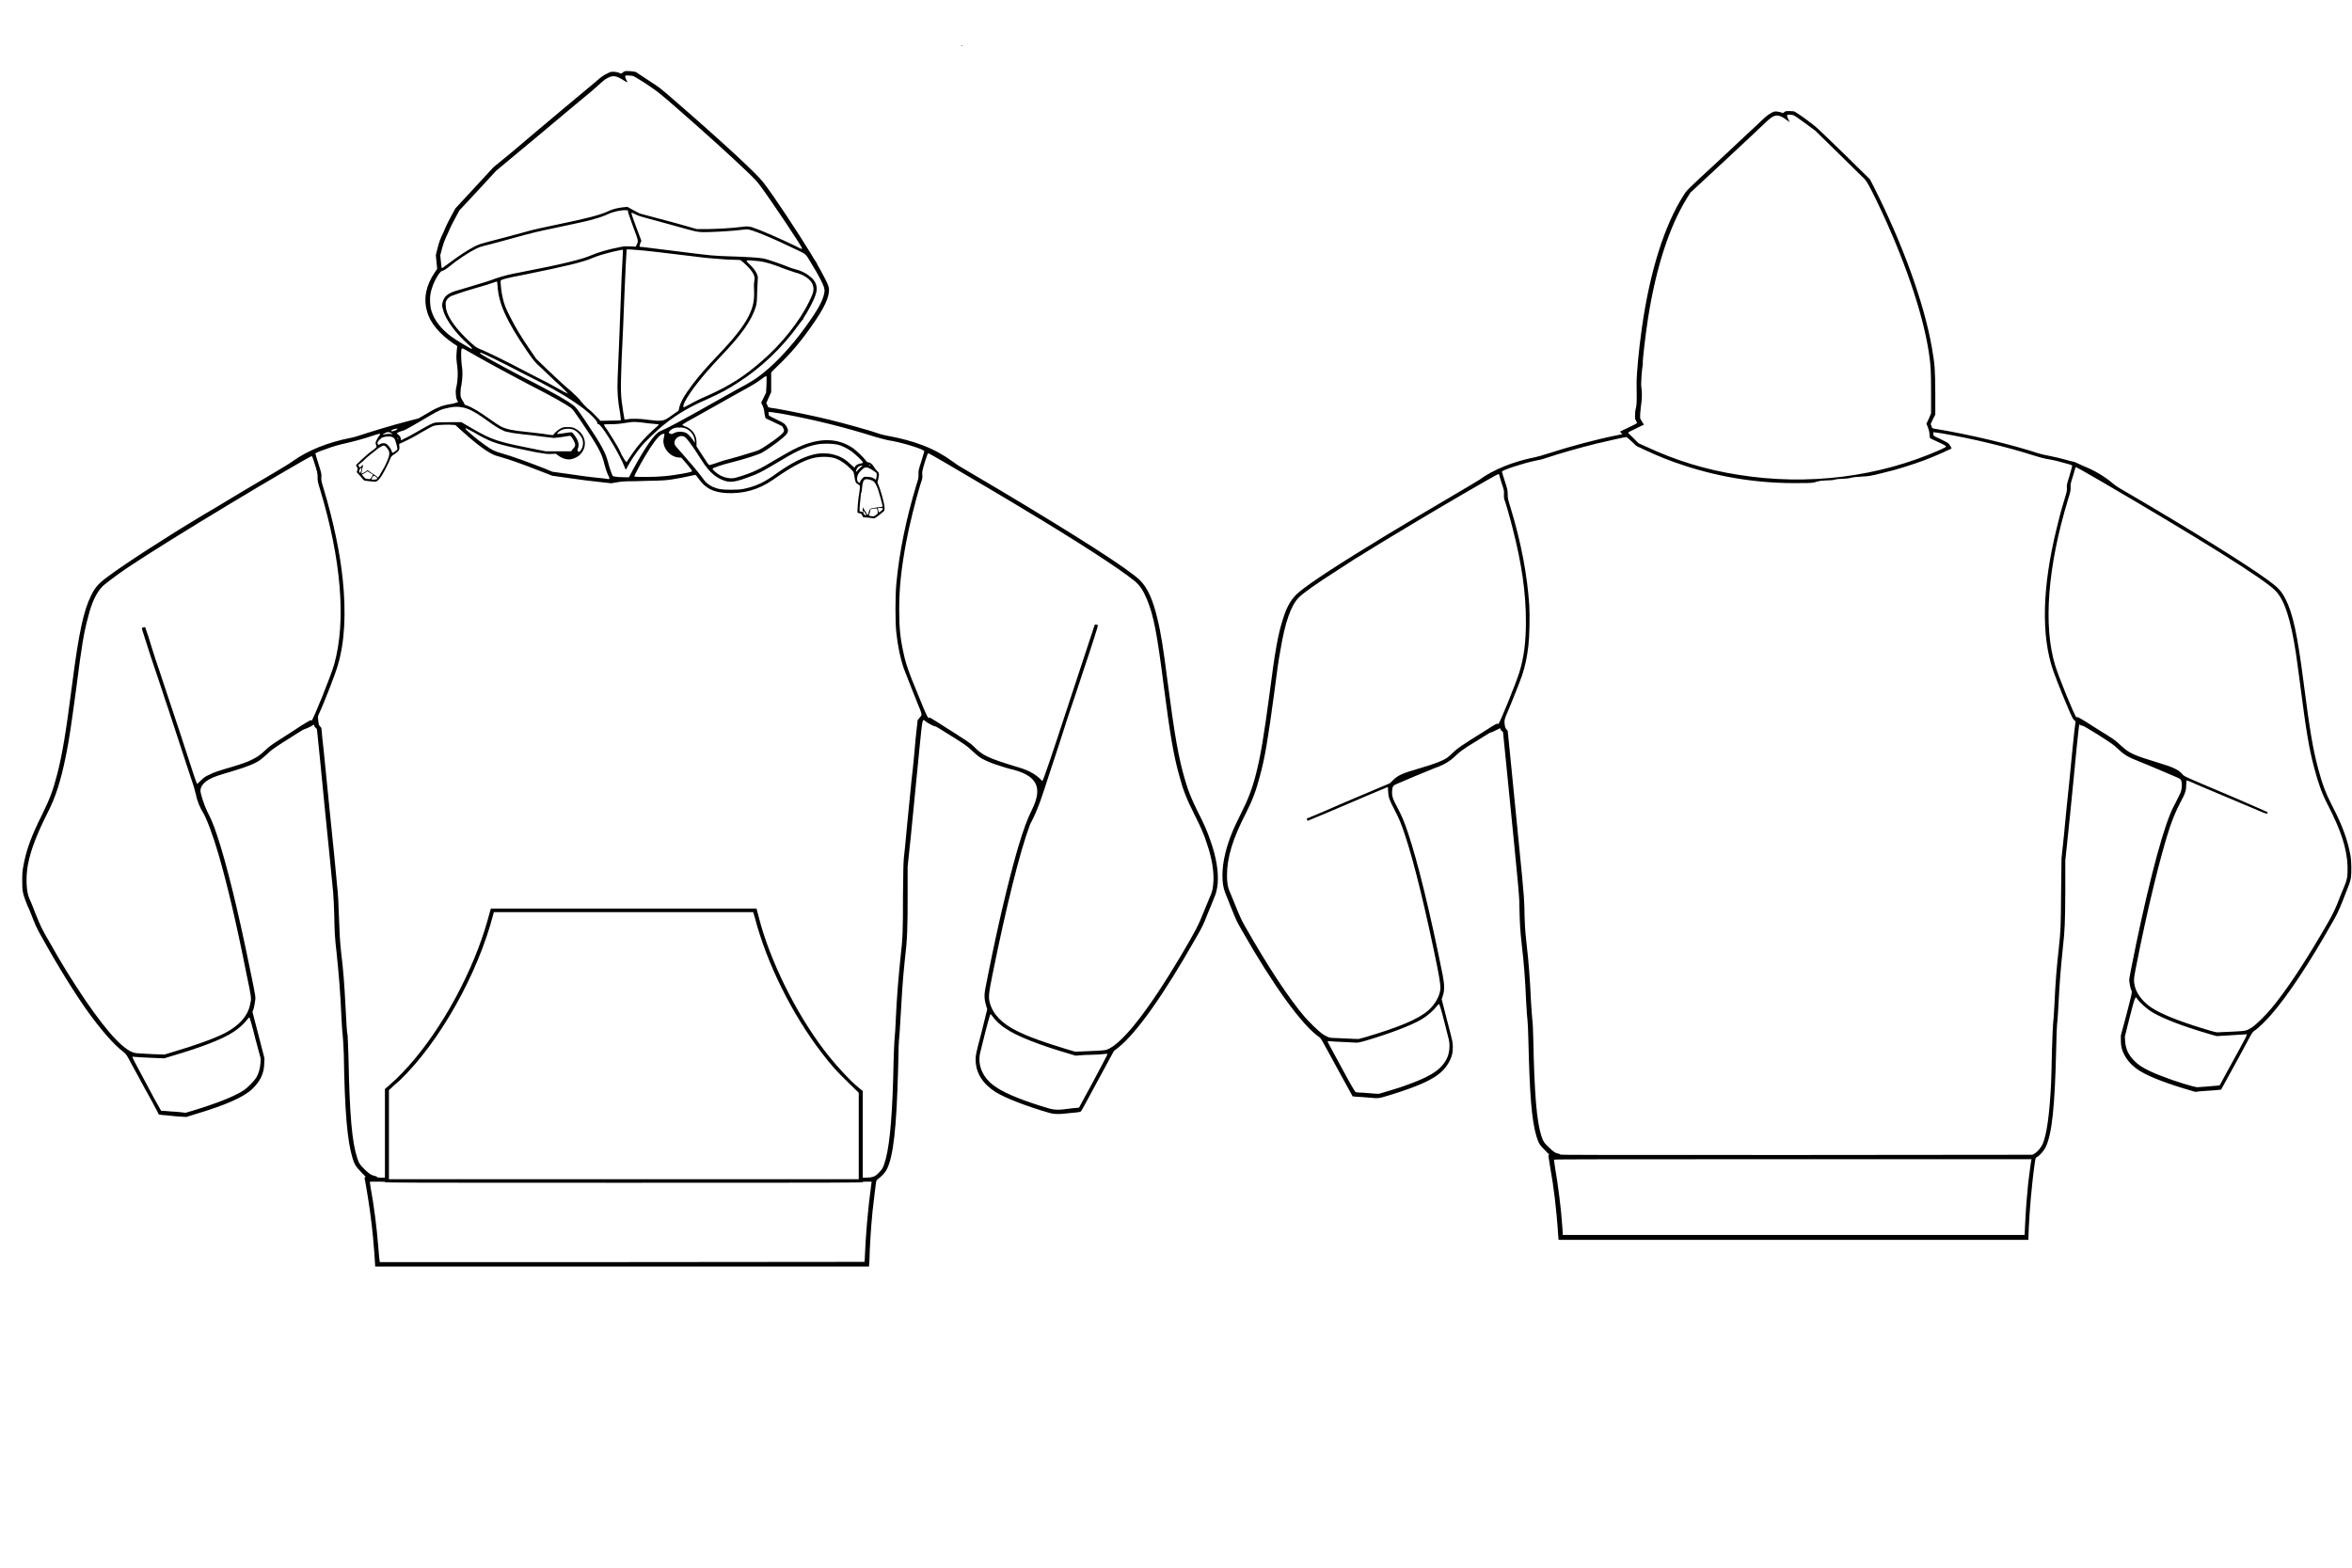 <?xml version="1.0" encoding="UTF-8"?>
<!DOCTYPE svg PUBLIC "-//W3C//DTD SVG 1.1//EN" "http://www.w3.org/Graphics/SVG/1.1/DTD/svg11.dtd">
<svg version="1.2" width="105.83mm" height="70.56mm" viewBox="0 0 10583 7056" preserveAspectRatio="xMidYMid" fill-rule="evenodd" clip-path="url(#presentation_clip_path)" stroke-width="28.222" stroke-linejoin="round" xmlns="http://www.w3.org/2000/svg" xmlns:ooo="http://xml.openoffice.org/svg/export" xmlns:xlink="http://www.w3.org/1999/xlink" xml:space="preserve">
 <defs class="ClipPathGroup">
  <clipPath id="presentation_clip_path" clipPathUnits="userSpaceOnUse">
   <rect x="0" y="0" width="10583" height="7056"/>
  </clipPath>
 </defs>
 <defs class="TextShapeIndex">
  <g ooo:slide="id1" ooo:id-list="id3 id4 id5"/>
 </defs>
 <defs class="EmbeddedBulletChars">
  <g id="bullet-char-template(57356)" transform="scale(0,-0)">
   <path d="M 580,1141 L 1163,571 580,0 -4,571 580,1141 Z"/>
  </g>
  <g id="bullet-char-template(57354)" transform="scale(0,-0)">
   <path d="M 8,1128 L 1137,1128 1137,0 8,0 8,1128 Z"/>
  </g>
  <g id="bullet-char-template(10146)" transform="scale(0,-0)">
   <path d="M 174,0 L 602,739 174,1481 1456,739 174,0 Z M 1358,739 L 309,1346 659,739 1358,739 Z"/>
  </g>
  <g id="bullet-char-template(10132)" transform="scale(0,-0)">
   <path d="M 2015,739 L 1276,0 717,0 1260,543 174,543 174,936 1260,936 717,1481 1274,1481 2015,739 Z"/>
  </g>
  <g id="bullet-char-template(10007)" transform="scale(0,-0)">
   <path d="M 0,-2 C -7,14 -16,27 -25,37 L 356,567 C 262,823 215,952 215,954 215,979 228,992 255,992 264,992 276,990 289,987 310,991 331,999 354,1012 L 381,999 492,748 772,1049 836,1024 860,1049 C 881,1039 901,1025 922,1006 886,937 835,863 770,784 769,783 710,716 594,584 L 774,223 C 774,196 753,168 711,139 L 727,119 C 717,90 699,76 672,76 641,76 570,178 457,381 L 164,-76 C 142,-110 111,-127 72,-127 30,-127 9,-110 8,-76 1,-67 -2,-52 -2,-32 -2,-23 -1,-13 0,-2 Z"/>
  </g>
  <g id="bullet-char-template(10004)" transform="scale(0,-0)">
   <path d="M 285,-33 C 182,-33 111,30 74,156 52,228 41,333 41,471 41,549 55,616 82,672 116,743 169,778 240,778 293,778 328,747 346,684 L 369,508 C 377,444 397,411 428,410 L 1163,1116 C 1174,1127 1196,1133 1229,1133 1271,1133 1292,1118 1292,1087 L 1292,965 C 1292,929 1282,901 1262,881 L 442,47 C 390,-6 338,-33 285,-33 Z"/>
  </g>
  <g id="bullet-char-template(9679)" transform="scale(0,-0)">
   <path d="M 813,0 C 632,0 489,54 383,161 276,268 223,411 223,592 223,773 276,916 383,1023 489,1130 632,1184 813,1184 992,1184 1136,1130 1245,1023 1353,916 1407,772 1407,592 1407,412 1353,268 1245,161 1136,54 992,0 813,0 Z"/>
  </g>
  <g id="bullet-char-template(8226)" transform="scale(0,-0)">
   <path d="M 346,457 C 273,457 209,483 155,535 101,586 74,649 74,723 74,796 101,859 155,911 209,963 273,989 346,989 419,989 480,963 531,910 582,859 608,796 608,723 608,648 583,586 532,535 482,483 420,457 346,457 Z"/>
  </g>
  <g id="bullet-char-template(8211)" transform="scale(0,-0)">
   <path d="M -4,459 L 1135,459 1135,606 -4,606 -4,459 Z"/>
  </g>
 </defs>
 <defs class="TextEmbeddedBitmaps"/>
 <g>
  <g id="id2" class="Master_Slide">
   <g id="bg-id2" class="Background"/>
   <g id="bo-id2" class="BackgroundObjects"/>
  </g>
 </g>
 <g class="SlideGroup">
  <g>
   <g id="id1" class="Slide" clip-path="url(#presentation_clip_path)">
    <g class="Page">
     <g class="com.sun.star.drawing.ClosedBezierShape">
      <g id="id3">
       <path fill="rgb(0,0,0)" stroke="none" d="M 4327,205 C 4328,207 4329,207 4330,207 4331,206 4329,203 4327,203 4324,203 4324,203 4327,205 Z"/>
      </g>
     </g>
     <g class="com.sun.star.drawing.ClosedBezierShape">
      <g id="id4">
       <path fill="rgb(0,0,0)" stroke="none" d="M 8034,501 C 8032,502 8029,504 8026,506 8022,510 8022,510 8015,506 8011,505 8003,503 7996,502 7986,501 7983,502 7974,506 7957,515 7948,522 7926,543 7907,561 7845,619 7739,718 7584,861 7591,855 7576,878 7489,1014 7424,1221 7388,1474 7374,1572 7364,1679 7364,1726 7365,1811 7365,1817 7361,1836 7358,1846 7357,1859 7357,1870 7357,1884 7357,1887 7362,1894 7364,1899 7366,1903 7366,1904 7366,1905 7349,1914 7328,1924 7308,1933 7290,1942 7290,1942 7289,1943 7292,1945 7294,1948 L 7300,1954 7275,1959 C 7185,1977 7064,2009 6966,2041 6944,2048 6917,2056 6906,2058 6809,2077 6718,2114 6657,2159 6649,2164 6610,2188 6570,2211 6459,2276 6310,2365 6247,2403 6028,2536 5903,2617 5846,2664 5814,2690 5791,2726 5773,2785 5750,2856 5737,2930 5711,3133 5687,3311 5673,3398 5652,3481 5634,3551 5616,3598 5583,3663 5549,3730 5528,3781 5514,3838 5496,3908 5496,3978 5513,4018 5516,4025 5527,4053 5538,4081 5564,4145 5562,4142 5589,4189 5727,4432 5858,4613 5934,4666 5945,4674 5938,4663 6029,4830 6051,4870 6073,4910 6078,4919 L 6086,4934 6104,4936 C 6114,4936 6140,4938 6162,4940 6208,4944 6199,4945 6271,4923 6379,4889 6447,4859 6482,4827 6507,4806 6526,4775 6534,4745 6536,4737 6537,4725 6537,4712 6537,4692 6537,4690 6512,4595 L 6487,4497 6492,4482 C 6500,4457 6500,4435 6492,4391 6436,4110 6378,3873 6334,3744 6317,3694 6308,3673 6287,3633 6267,3596 6262,3581 6264,3560 6264,3543 6268,3537 6278,3531 6295,3523 6436,3464 6455,3457 6500,3441 6523,3427 6552,3399 6568,3384 6579,3376 6603,3360 6620,3350 6651,3330 6671,3318 6691,3305 6708,3295 6709,3296 6709,3297 6719,3293 6730,3287 6741,3282 6750,3277 6750,3277 6751,3277 6751,3279 6751,3280 6751,3282 6753,3286 6757,3289 L 6763,3295 6778,3445 C 6840,4066 6836,4028 6837,4096 6839,4163 6840,4184 6847,4249 6857,4336 6862,4395 6867,4507 6869,4549 6872,4586 6873,4591 6874,4595 6876,4635 6877,4679 6883,4934 6892,5040 6913,5113 6923,5145 6928,5154 6952,5177 6967,5192 6973,5198 6970,5198 6968,5198 6967,5199 6967,5201 6967,5202 6971,5225 6975,5252 6992,5346 7002,5437 7009,5527 7010,5543 7011,5562 7012,5568 L 7013,5580 8070,5580 9127,5580 9127,5573 C 9127,5530 9136,5397 9144,5330 9148,5287 9157,5221 9159,5214 9159,5212 9163,5208 9168,5206 9179,5199 9198,5177 9205,5162 9233,5103 9246,4981 9252,4718 9253,4662 9255,4621 9256,4608 9258,4597 9260,4559 9262,4525 9267,4425 9272,4362 9282,4265 9291,4184 9292,4156 9293,4010 L 9293,3873 9314,3671 C 9325,3560 9339,3422 9344,3365 9350,3308 9355,3261 9356,3261 9356,3260 9360,3262 9363,3264 9367,3266 9370,3267 9370,3266 9371,3264 9402,3283 9441,3307 9502,3346 9512,3353 9526,3367 9555,3395 9574,3407 9618,3424 9642,3433 9679,3449 9780,3492 9795,3498 9808,3504 9810,3506 9819,3514 9820,3543 9812,3566 9809,3572 9800,3592 9791,3609 9781,3627 9770,3650 9766,3661 9719,3774 9651,4045 9588,4366 9582,4398 9580,4407 9581,4417 9583,4431 9586,4449 9591,4459 9594,4466 9593,4469 9569,4563 L 9543,4660 9543,4682 C 9543,4709 9547,4726 9560,4750 9576,4779 9600,4803 9634,4823 9676,4848 9755,4878 9851,4906 L 9878,4914 9903,4911 C 9918,4910 9944,4908 9961,4907 9979,4905 9994,4904 9994,4904 9995,4903 10018,4860 10072,4762 10096,4717 10121,4672 10126,4662 10135,4646 10138,4642 10148,4636 10164,4625 10195,4594 10219,4567 10295,4480 10393,4332 10496,4149 10514,4118 10522,4102 10542,4052 10572,3976 10574,3972 10578,3951 10581,3930 10581,3877 10576,3850 10564,3782 10539,3713 10496,3631 10465,3571 10448,3525 10431,3460 10407,3371 10393,3287 10365,3070 10337,2852 10317,2762 10284,2696 10264,2658 10252,2645 10201,2608 10102,2536 9851,2380 9556,2208 9534,2196 9512,2181 9505,2174 9468,2143 9426,2118 9374,2097 9359,2090 9343,2083 9339,2081 9334,2079 9329,2077 9326,2077 9323,2077 9308,2073 9291,2068 9274,2063 9243,2056 9223,2052 9202,2048 9179,2043 9171,2040 9054,2001 8864,1956 8720,1932 8707,1930 8696,1928 8695,1927 8694,1927 8692,1922 8691,1917 L 8687,1909 8697,1887 8708,1866 8708,1767 C 8707,1658 8706,1643 8693,1566 8658,1364 8561,1097 8430,838 L 8414,807 8364,758 C 8336,730 8282,677 8242,639 8171,570 8170,569 8125,536 8095,514 8077,503 8072,501 8065,500 8038,499 8034,501 Z M 8068,518 C 8073,519 8092,532 8122,554 L 8169,589 8274,692 C 8332,749 8384,800 8390,806 8401,818 8416,845 8447,910 8567,1160 8651,1405 8679,1586 8688,1647 8689,1671 8689,1769 L 8689,1860 8679,1884 8668,1907 8674,1921 C 8678,1931 8681,1942 8682,1954 L 8684,1972 8720,1989 C 8749,2002 8756,2007 8756,2009 8756,2012 8751,2015 8731,2024 8453,2147 8135,2187 7823,2137 7675,2114 7541,2073 7402,2008 L 7373,1995 7350,1972 C 7337,1960 7326,1949 7326,1947 7326,1946 7342,1937 7362,1928 L 7397,1911 7388,1897 7380,1883 7380,1862 C 7381,1850 7383,1833 7384,1824 7388,1804 7389,1766 7386,1747 7384,1736 7384,1727 7386,1693 7388,1670 7390,1649 7391,1646 7392,1642 7392,1638 7392,1635 7390,1626 7404,1507 7415,1435 7451,1205 7511,1020 7591,891 L 7606,867 7760,724 C 7845,645 7923,572 7934,561 7967,529 7980,520 7996,520 8008,520 8021,526 8042,542 L 8053,550 8047,538 C 8044,531 8041,523 8041,521 8041,517 8042,516 8051,516 8057,516 8064,517 8068,518 Z M 8736,1950 C 8875,1974 9026,2010 9155,2051 9173,2057 9199,2064 9213,2066 9243,2071 9267,2077 9301,2087 9320,2092 9324,2094 9324,2097 9324,2099 9318,2119 9312,2141 9300,2179 9299,2182 9300,2194 9301,2207 9301,2209 9290,2245 9274,2297 9265,2332 9254,2378 9189,2643 9184,2859 9238,3017 9253,3061 9312,3206 9326,3232 9327,3235 9331,3239 9334,3242 9340,3246 9340,3247 9338,3257 9337,3262 9331,3311 9326,3364 9321,3418 9314,3487 9311,3518 9308,3549 9303,3592 9301,3614 9299,3636 9292,3701 9287,3758 L 9276,3862 9274,4016 C 9273,4173 9272,4190 9264,4265 9254,4356 9249,4414 9244,4523 9242,4564 9239,4602 9238,4607 9237,4613 9235,4666 9233,4726 9232,4786 9230,4853 9229,4877 9222,5014 9210,5104 9191,5149 9185,5163 9167,5185 9154,5192 L 9145,5197 8083,5198 C 7167,5198 7020,5198 7020,5196 7020,5194 7017,5193 7012,5192 6998,5189 6991,5185 6971,5165 6948,5144 6943,5136 6935,5111 6914,5043 6904,4921 6899,4670 6898,4639 6897,4604 6895,4592 6894,4581 6891,4544 6889,4511 6884,4404 6879,4333 6868,4240 6862,4185 6860,4150 6859,4080 6857,4022 6856,4011 6794,3388 L 6784,3289 6778,3282 C 6774,3277 6772,3272 6771,3265 6768,3243 6769,3238 6781,3210 6798,3171 6841,3063 6849,3039 6862,2999 6871,2959 6877,2907 6882,2866 6884,2772 6881,2723 6872,2588 6844,2440 6799,2292 6785,2246 6784,2243 6784,2225 6784,2206 6783,2203 6771,2165 6764,2144 6758,2124 6758,2123 6758,2116 6849,2086 6910,2073 6924,2071 6944,2066 6954,2062 7020,2040 7108,2015 7181,1997 7231,1985 7311,1967 7317,1967 7320,1967 7329,1975 7342,1987 L 7363,2007 7397,2023 C 7461,2053 7513,2074 7581,2096 7750,2151 7924,2177 8103,2174 8155,2174 8157,2173 8174,2168 8189,2164 8195,2163 8218,2162 8235,2162 8247,2161 8254,2159 8260,2157 8274,2155 8290,2155 8307,2154 8320,2153 8329,2150 8338,2148 8353,2146 8376,2145 8410,2143 8414,2143 8477,2127 8534,2114 8602,2092 8657,2072 8700,2056 8781,2020 8781,2018 8781,2015 8771,1998 8766,1995 8763,1992 8748,1984 8731,1976 8710,1967 8701,1962 8700,1959 8698,1953 8699,1945 8701,1945 8702,1945 8718,1948 8736,1950 Z M 9447,2162 C 9896,2424 10190,2607 10239,2659 10279,2700 10307,2785 10331,2942 10334,2966 10343,3026 10349,3075 10377,3293 10390,3370 10413,3456 10431,3524 10447,3570 10473,3620 10534,3738 10560,3819 10563,3898 10564,3942 10561,3960 10548,3990 10543,4002 10536,4018 10533,4026 10506,4098 10495,4119 10440,4212 10359,4349 10285,4460 10222,4536 10194,4570 10151,4612 10131,4625 10109,4639 10103,4640 10060,4642 10038,4643 10010,4645 9997,4645 9970,4647 9976,4648 9907,4627 9805,4596 9726,4564 9684,4537 9646,4513 9617,4477 9607,4443 9600,4416 9600,4408 9611,4353 9662,4092 9721,3852 9763,3724 9779,3678 9793,3645 9811,3611 9833,3570 9837,3558 9837,3532 9838,3518 9838,3512 9840,3512 9841,3512 9868,3523 9899,3537 9930,3550 9968,3566 9982,3572 9996,3578 10051,3601 10103,3623 10189,3660 10199,3664 10201,3661 10203,3659 10204,3657 10204,3656 10204,3655 10138,3626 10057,3591 9805,3484 9832,3497 9816,3480 9803,3468 9798,3465 9779,3456 9766,3450 9743,3442 9719,3435 9598,3398 9582,3391 9543,3355 9525,3338 9514,3329 9487,3312 9468,3301 9430,3276 9401,3258 9365,3235 9348,3226 9347,3227 9346,3228 9344,3229 9343,3228 9336,3226 9262,3044 9247,2993 9193,2815 9214,2548 9305,2249 9316,2214 9317,2209 9317,2194 9316,2179 9317,2175 9328,2141 9334,2121 9339,2104 9339,2103 9339,2100 9354,2108 9447,2162 Z M 6746,2137 C 6746,2139 6751,2156 6757,2175 6768,2208 6768,2209 6767,2224 6767,2233 6767,2242 6768,2245 6773,2256 6796,2336 6806,2377 6847,2536 6866,2667 6866,2797 6866,2889 6857,2960 6836,3027 6820,3078 6748,3256 6742,3258 6740,3259 6738,3258 6738,3257 6737,3255 6722,3263 6693,3282 6560,3365 6564,3364 6541,3384 6530,3395 6516,3407 6512,3410 6489,3425 6458,3437 6390,3457 6310,3480 6290,3489 6267,3512 L 6254,3525 6131,3577 C 6063,3606 5982,3640 5952,3654 5921,3667 5891,3679 5887,3681 5879,3684 5879,3685 5881,3689 5882,3691 5883,3693 5884,3694 5884,3694 5906,3685 5973,3657 6125,3592 6243,3542 6244,3542 6245,3542 6246,3551 6246,3562 6247,3588 6252,3601 6275,3645 6294,3681 6306,3709 6322,3759 6363,3880 6416,4100 6467,4351 6482,4429 6484,4445 6478,4468 6471,4495 6451,4526 6427,4547 6383,4586 6298,4622 6143,4668 L 6113,4676 6083,4675 C 6067,4674 6038,4673 6019,4672 5986,4671 5984,4671 5971,4665 5964,4662 5952,4655 5945,4649 5929,4637 5891,4600 5871,4577 5799,4493 5702,4345 5604,4172 5586,4141 5579,4125 5560,4078 5547,4046 5535,4016 5532,4010 5524,3991 5521,3972 5521,3938 5521,3859 5547,3774 5606,3660 5635,3603 5652,3558 5669,3493 5692,3409 5706,3322 5733,3122 5747,3014 5752,2976 5761,2928 5782,2801 5808,2726 5844,2689 5864,2669 5921,2628 6020,2565 6055,2542 6089,2520 6097,2515 6105,2511 6130,2495 6154,2480 6192,2456 6275,2406 6352,2360 6498,2272 6736,2134 6741,2134 6743,2134 6745,2135 6746,2137 Z M 9617,4496 C 9630,4514 9661,4542 9687,4557 9737,4586 9823,4619 9939,4653 L 9974,4663 10008,4661 C 10027,4660 10055,4658 10072,4657 10088,4656 10103,4655 10106,4655 10115,4652 10117,4649 10015,4834 L 9988,4884 9976,4886 C 9951,4888 9897,4893 9888,4893 9873,4893 9785,4866 9727,4843 9693,4831 9652,4811 9634,4799 9610,4784 9587,4759 9575,4736 9568,4722 9563,4703 9562,4684 L 9561,4665 9583,4577 C 9608,4481 9608,4482 9617,4496 Z M 6500,4603 C 6521,4685 6522,4686 6522,4707 6522,4747 6509,4777 6478,4807 6449,4834 6404,4857 6319,4887 6295,4896 6225,4917 6207,4922 6202,4923 6190,4923 6163,4920 6143,4918 6121,4917 6116,4917 6110,4917 6103,4916 6100,4915 6097,4914 6082,4889 6035,4802 6002,4741 5974,4690 5974,4688 5974,4685 5976,4685 5985,4686 5990,4687 6012,4688 6034,4689 6055,4690 6082,4691 6092,4692 6111,4693 6111,4693 6147,4683 6255,4651 6349,4615 6394,4589 6423,4572 6450,4548 6466,4527 6470,4522 6473,4519 6475,4519 6477,4519 6484,4540 6500,4603 Z M 9140,5222 C 9138,5229 9130,5293 9126,5325 9122,5365 9116,5434 9114,5477 9113,5498 9111,5526 9111,5537 L 9110,5558 8071,5558 7032,5558 7030,5524 C 7024,5437 7012,5342 6997,5254 6994,5236 6992,5220 6992,5219 6992,5217 7288,5217 8066,5217 L 9141,5217 9140,5222 Z"/>
      </g>
     </g>
     <g class="com.sun.star.drawing.ClosedBezierShape">
      <g id="id5">
       <path fill="rgb(0,0,0)" stroke="none" d="M 2810,321 C 2807,322 2803,326 2800,328 2795,332 2795,332 2788,329 2783,326 2774,324 2764,323 2749,323 2747,323 2734,330 2716,338 2700,350 2685,364 2678,370 2607,429 2528,495 2450,561 2349,645 2304,684 L 2221,752 2136,844 2049,938 2031,971 C 2021,989 2005,1021 1996,1044 1981,1075 1976,1088 1969,1116 L 1961,1148 1964,1179 1967,1210 1957,1225 C 1917,1283 1905,1343 1921,1399 1934,1452 1978,1504 2043,1548 2057,1556 2058,1557 2057,1563 2056,1566 2055,1579 2054,1593 2053,1612 2054,1622 2056,1638 2062,1671 2060,1719 2052,1748 2051,1752 2050,1763 2051,1773 2052,1788 2053,1794 2057,1801 L 2061,1809 2057,1811 C 2055,1812 2045,1815 2037,1817 2013,1820 1988,1826 1975,1833 1967,1835 1944,1847 1923,1860 L 1883,1883 1837,1895 C 1763,1914 1675,1941 1620,1959 1609,1963 1591,1968 1581,1970 1477,1990 1387,2026 1318,2075 1305,2085 1268,2107 1236,2126 1128,2189 1027,2250 966,2287 955,2293 935,2306 920,2314 743,2420 568,2534 492,2590 445,2624 429,2641 410,2680 376,2748 354,2851 325,3077 297,3296 281,3390 259,3478 239,3556 225,3594 188,3669 140,3765 118,3826 105,3898 101,3919 100,3931 100,3962 100,4014 102,4021 124,4077 130,4087 140,4115 149,4137 161,4168 171,4188 190,4221 259,4346 339,4475 399,4558 458,4639 514,4703 553,4732 565,4742 568,4745 578,4763 584,4774 603,4810 621,4842 639,4875 667,4928 685,4959 L 715,5016 730,5018 C 738,5018 766,5021 792,5024 L 838,5027 873,5016 C 1015,4974 1096,4938 1135,4901 1171,4866 1188,4832 1189,4786 L 1190,4763 1163,4658 1136,4554 1141,4541 C 1143,4533 1146,4519 1147,4510 1151,4488 1152,4493 1127,4372 1072,4100 1018,3880 975,3754 961,3711 948,3682 933,3653 919,3625 900,3567 902,3556 904,3536 919,3519 946,3505 965,3495 984,3489 1045,3471 1115,3450 1152,3435 1175,3417 1180,3413 1193,3402 1204,3392 1220,3376 1232,3367 1297,3326 1337,3300 1370,3280 1371,3281 1372,3282 1404,3268 1410,3262 1412,3261 1413,3262 1414,3265 1414,3268 1417,3273 1421,3276 L 1426,3281 1441,3428 C 1449,3508 1458,3600 1461,3633 1473,3745 1495,3976 1499,4016 1501,4040 1503,4083 1504,4118 1505,4190 1507,4224 1514,4283 1524,4380 1531,4457 1536,4572 1538,4607 1540,4645 1542,4658 1543,4671 1546,4709 1547,4745 1551,5004 1563,5136 1586,5211 1595,5242 1602,5251 1626,5276 1644,5294 1647,5297 1644,5298 1642,5298 1640,5299 1640,5299 1640,5299 1643,5317 1647,5338 1659,5407 1671,5488 1678,5564 1682,5604 1688,5683 1688,5695 L 1688,5700 2800,5700 3910,5700 3912,5676 C 3913,5616 3919,5523 3926,5452 3931,5409 3941,5323 3943,5315 3944,5312 3949,5307 3953,5304 3964,5297 3984,5276 3990,5263 4020,5205 4034,5074 4041,4815 4043,4712 4044,4688 4046,4671 4047,4665 4049,4631 4051,4597 4057,4489 4062,4408 4070,4333 4083,4223 4084,4181 4084,4018 L 4084,3900 4098,3767 C 4119,3555 4124,3501 4137,3370 4151,3231 4150,3234 4163,3245 4171,3253 4208,3272 4209,3269 4210,3268 4242,3288 4280,3312 4343,3351 4353,3359 4372,3377 4398,3401 4411,3412 4434,3422 4458,3434 4486,3443 4539,3459 4665,3487 4695,3540 4643,3645 4622,3687 4605,3733 4580,3817 4540,3954 4491,4159 4447,4381 4441,4411 4435,4444 4433,4452 4428,4478 4429,4501 4438,4529 L 4442,4542 4417,4644 C 4390,4746 4390,4748 4390,4769 4390,4828 4421,4877 4480,4915 4522,4941 4619,4979 4720,5008 4757,5020 4804,5009 4839,5007 4851,5006 4862,5004 4863,5002 4866,5001 4878,4977 4973,4802 L 5012,4730 5030,4716 C 5114,4650 5236,4477 5379,4225 5409,4173 5414,4164 5434,4112 5445,4086 5457,4057 5461,4046 5472,4021 5476,4005 5479,3976 5483,3925 5474,3861 5447,3785 5433,3744 5420,3712 5388,3650 5360,3593 5347,3561 5333,3513 5303,3412 5286,3315 5253,3063 5235,2921 5223,2845 5208,2785 5187,2696 5163,2645 5129,2611 5079,2562 4853,2417 4508,2211 4461,2183 4332,2107 4317,2098 4312,2095 4297,2085 4285,2076 4245,2047 4204,2024 4152,2004 4105,1986 4048,1971 3997,1962 3985,1960 3969,1956 3962,1954 3915,1937 3801,1906 3732,1889 3659,1871 3560,1851 3493,1839 3475,1837 3459,1834 3458,1833 3456,1832 3454,1827 3452,1822 L 3448,1814 3459,1789 3470,1765 3470,1720 3470,1676 3496,1650 C 3560,1590 3612,1527 3670,1441 3720,1367 3738,1318 3727,1287 3723,1273 3707,1243 3691,1214 3683,1200 3676,1188 3676,1187 3676,1184 3673,1180 3669,1175 3666,1171 3657,1156 3650,1144 3591,1047 3481,880 3434,820 3403,780 3250,638 3020,439 2977,402 2966,392 2920,363 2892,344 2865,327 2861,324 2851,321 2820,318 2810,321 Z M 2844,341 C 2850,341 2861,348 2904,375 2964,416 2957,410 3038,480 3195,617 3293,707 3360,771 3398,807 3411,822 3425,842 3473,907 3609,1110 3609,1118 3609,1122 3605,1121 3579,1107 3509,1073 3419,1034 3385,1023 3366,1018 3362,1018 3338,1021 3293,1027 3232,1030 3184,1031 L 3135,1031 3093,1019 C 3070,1012 3012,996 2965,984 L 2879,961 2850,946 2823,931 2802,933 C 2772,937 2754,942 2729,954 2693,969 2646,982 2496,1013 2446,1023 2400,1034 2392,1036 2339,1051 2248,1075 2205,1086 2163,1097 2154,1100 2136,1109 2109,1122 2059,1155 2021,1184 2004,1196 1990,1207 1989,1207 1987,1207 1986,1200 1983,1170 L 1981,1149 1989,1118 C 1996,1093 2002,1077 2017,1046 2026,1023 2042,993 2051,977 L 2067,947 2150,858 2233,768 2436,599 C 2547,506 2648,421 2660,412 2670,403 2686,389 2695,381 2703,373 2716,363 2722,358 2755,337 2769,337 2810,364 2826,373 2826,373 2816,355 2810,341 2812,338 2829,340 2833,340 2841,341 2844,341 Z M 2826,954 C 2826,957 2837,987 2849,1021 2873,1085 2873,1084 2865,1101 L 2861,1110 2837,1109 C 2815,1108 2808,1108 2790,1112 2733,1123 2694,1135 2660,1149 2623,1166 2527,1190 2344,1225 2286,1236 2272,1240 2234,1252 2211,1261 2164,1276 2132,1285 2099,1295 2063,1306 2051,1309 2016,1320 1999,1334 1993,1356 1988,1370 1988,1377 1994,1395 2004,1438 2053,1503 2107,1550 2123,1564 2127,1570 2122,1570 2118,1570 2051,1530 2031,1515 1985,1481 1953,1440 1941,1398 1935,1380 1933,1343 1937,1323 1942,1294 1955,1262 1973,1235 1982,1224 1985,1220 1988,1220 1990,1220 1999,1216 2012,1207 2062,1166 2110,1135 2143,1119 2157,1112 2169,1108 2196,1102 2235,1092 2289,1077 2362,1057 2389,1050 2428,1040 2449,1036 2583,1008 2612,1001 2643,994 2689,982 2714,974 2735,964 2758,953 2793,945 2818,946 2826,946 2826,947 2826,954 Z M 2860,965 C 2873,972 2891,977 2970,998 3023,1013 3080,1028 3097,1033 3118,1039 3136,1043 3149,1044 3180,1047 3296,1040 3341,1034 3347,1033 3357,1032 3361,1032 3381,1032 3471,1069 3591,1127 3629,1145 3625,1142 3655,1193 3681,1234 3704,1279 3708,1294 3710,1303 3711,1307 3709,1318 3703,1353 3680,1395 3621,1476 3564,1555 3496,1629 3435,1678 3406,1701 3393,1710 3358,1730 3341,1739 3279,1773 3221,1806 3060,1897 3003,1927 2970,1941 2947,1949 2902,2014 2848,2114 L 2830,2148 2819,2148 C 2811,2148 2795,2147 2784,2147 2765,2145 2760,2144 2757,2142 2753,2134 2743,2108 2737,2084 2725,2036 2706,2002 2633,1893 2594,1836 2592,1833 2577,1822 2552,1803 2503,1775 2402,1722 2379,1711 2353,1697 2345,1693 2234,1635 2160,1593 2160,1590 2160,1588 2161,1587 2162,1587 2169,1587 2260,1632 2348,1678 2372,1690 2409,1709 2431,1720 2514,1763 2579,1803 2627,1840 2660,1865 2688,1895 2688,1904 2688,1908 2689,1909 2693,1909 2704,1909 2767,2008 2801,2080 2808,2097 2814,2111 2815,2113 2815,2115 2820,2109 2825,2098 2834,2079 2862,2038 2882,2013 2900,1990 2964,1929 2988,1911 3046,1864 3107,1829 3179,1798 3243,1769 3275,1752 3322,1721 3423,1657 3522,1563 3595,1460 3604,1447 3613,1437 3613,1438 3614,1438 3614,1437 3614,1435 3614,1434 3620,1423 3629,1410 3646,1380 3663,1349 3670,1326 3682,1291 3672,1263 3639,1240 3626,1229 3601,1217 3579,1212 3569,1209 3558,1206 3554,1204 3517,1189 3452,1166 3433,1163 3407,1159 3358,1156 3292,1154 3207,1151 3213,1152 3047,1131 2972,1122 2902,1113 2894,1112 2877,1111 2877,1111 2878,1107 2878,1104 2880,1098 2882,1092 L 2886,1084 2863,1023 C 2851,991 2841,962 2841,960 2841,956 2844,957 2860,965 Z M 2866,1125 C 2900,1127 2974,1136 3172,1160 3199,1163 3232,1165 3271,1168 L 3330,1170 3339,1176 C 3353,1188 3376,1210 3384,1223 3395,1240 3397,1247 3394,1266 3392,1277 3392,1290 3393,1308 3395,1354 3388,1384 3368,1424 3344,1470 3307,1518 3233,1596 3170,1662 3148,1689 3116,1730 3078,1781 3060,1812 3055,1841 3054,1846 3053,1850 3048,1852 3045,1854 3031,1863 3018,1873 2993,1890 2992,1890 2975,1893 2961,1894 2955,1894 2922,1890 2884,1884 2842,1883 2822,1887 L 2810,1888 2804,1853 C 2792,1774 2792,1767 2797,1620 2801,1551 2806,1415 2810,1318 2814,1222 2818,1138 2819,1133 2819,1124 2820,1122 2823,1122 2824,1122 2844,1123 2866,1125 Z M 2803,1125 C 2803,1126 2801,1180 2797,1245 2791,1406 2782,1649 2779,1704 2777,1764 2779,1798 2791,1865 2793,1879 2794,1890 2794,1891 2793,1892 2772,1893 2748,1893 L 2702,1894 2680,1871 C 2668,1858 2650,1842 2642,1836 2632,1827 2622,1816 2614,1806 2606,1794 2592,1782 2567,1758 2546,1742 2504,1702 2472,1672 L 2413,1615 2384,1573 C 2346,1517 2322,1478 2299,1433 2277,1391 2268,1370 2262,1340 2256,1319 2251,1268 2253,1263 2255,1258 2277,1252 2360,1236 2543,1199 2626,1179 2666,1161 2690,1151 2723,1141 2766,1131 2797,1124 2803,1123 2803,1125 Z M 3421,1176 C 3444,1179 3484,1191 3533,1211 3547,1216 3567,1223 3577,1226 3619,1236 3650,1259 3657,1282 3664,1302 3661,1318 3640,1359 3599,1444 3517,1548 3430,1623 3349,1694 3287,1734 3183,1781 3154,1793 3118,1811 3105,1819 3091,1826 3078,1833 3077,1833 3073,1833 3074,1824 3081,1809 3106,1761 3159,1693 3244,1603 3336,1507 3381,1444 3401,1380 3405,1363 3406,1359 3407,1310 3408,1282 3410,1255 3410,1250 3410,1234 3395,1210 3370,1187 3354,1172 3356,1171 3379,1172 3389,1173 3408,1175 3421,1176 Z M 2239,1289 C 2244,1366 2278,1443 2372,1581 2397,1617 2406,1628 2418,1640 2427,1648 2450,1669 2468,1687 2487,1706 2513,1729 2524,1739 2536,1750 2547,1762 2551,1766 L 2557,1772 2551,1769 C 2547,1768 2542,1765 2539,1764 2536,1762 2520,1753 2505,1745 2490,1737 2461,1720 2439,1710 2418,1699 2377,1678 2348,1663 2277,1625 2195,1586 2170,1575 2144,1566 2134,1558 2097,1522 2040,1466 2008,1416 2006,1380 2005,1373 2005,1362 2006,1358 2008,1350 2019,1337 2031,1332 2035,1330 2065,1320 2095,1310 2127,1301 2170,1287 2193,1281 2214,1273 2233,1268 2235,1267 2237,1267 2238,1271 2239,1289 Z M 2106,1581 C 2161,1613 2252,1663 2379,1730 2498,1791 2540,1816 2568,1835 2578,1843 2583,1850 2611,1891 2690,2007 2708,2040 2719,2087 2725,2111 2733,2132 2738,2142 2741,2146 2742,2150 2742,2152 2742,2156 2741,2157 2736,2156 2733,2155 2711,2152 2686,2150 2663,2148 2608,2141 2564,2134 L 2485,2123 2449,2108 C 2372,2078 2303,2053 2260,2041 2224,2031 2211,2024 2181,2002 2146,1978 2094,1933 2094,1929 2094,1925 2098,1927 2129,1944 2205,1988 2227,1996 2323,2017 2347,2022 2390,2031 2415,2036 2457,2043 2465,2044 2482,2043 L 2501,2042 2510,2049 C 2527,2062 2550,2070 2568,2067 2582,2065 2605,2054 2613,2043 2647,2005 2633,1950 2585,1927 2574,1923 2571,1922 2554,1922 2536,1922 2534,1923 2523,1928 2511,1934 2493,1950 2491,1956 2490,1959 2483,1959 2441,1952 2413,1949 2382,1945 2372,1944 2308,1938 2280,1932 2255,1920 2246,1915 2224,1901 2209,1890 2159,1854 2126,1834 2101,1825 2094,1823 2090,1821 2090,1819 2090,1818 2086,1809 2080,1801 2072,1786 2072,1785 2072,1769 2072,1761 2073,1745 2076,1734 2081,1706 2083,1675 2078,1647 2075,1624 2074,1584 2076,1573 2077,1570 2079,1568 2080,1568 2083,1568 2094,1574 2106,1581 Z M 3449,1730 L 3447,1767 3436,1790 3425,1812 3432,1827 C 3436,1836 3439,1848 3440,1862 3442,1873 3444,1882 3446,1883 3448,1883 3514,1916 3518,1917 3521,1919 3528,1933 3528,1938 3528,1948 3500,1971 3447,2006 3416,2026 3414,2027 3383,2036 3333,2052 3314,2057 3285,2065 3270,2069 3243,2076 3226,2083 3209,2089 3193,2093 3192,2093 3189,2093 3185,2088 3151,2035 L 3134,2009 3134,1993 C 3135,1956 3113,1928 3078,1917 3074,1915 3070,1913 3070,1912 3070,1911 3079,1905 3091,1898 3102,1892 3160,1860 3218,1827 3276,1794 3341,1758 3361,1747 3394,1729 3420,1712 3437,1698 3440,1696 3444,1694 3447,1693 3450,1693 3450,1696 3449,1730 Z M 2083,1834 C 2111,1839 2143,1857 2197,1896 2222,1915 2254,1934 2257,1934 2258,1934 2260,1935 2263,1937 2266,1940 2276,1943 2310,1949 2318,1950 2338,1953 2356,1955 2374,1956 2411,1961 2441,1965 L 2492,1971 2520,1968 C 2535,1966 2552,1963 2557,1962 2567,1961 2567,1961 2571,1966 2579,1976 2588,1994 2588,2001 2588,2007 2587,2012 2578,2020 L 2570,2031 2513,2031 2455,2031 2390,2018 C 2239,1988 2214,1980 2124,1928 L 2076,1900 2023,1900 C 1986,1900 1966,1901 1957,1902 1943,1906 1936,1909 1870,1947 1854,1956 1833,1968 1823,1972 L 1804,1982 1804,1977 C 1804,1969 1799,1962 1791,1955 1787,1953 1785,1950 1786,1949 1788,1947 1809,1938 1815,1938 1818,1938 1865,1912 1925,1876 1978,1845 1985,1842 2019,1835 2040,1830 2063,1829 2083,1834 Z M 3519,1862 C 3664,1889 3799,1922 3941,1967 3960,1972 3984,1979 3995,1981 4056,1990 4159,2022 4159,2031 4159,2032 4153,2052 4146,2075 4133,2115 4132,2119 4133,2135 4133,2151 4132,2157 4124,2180 4078,2332 4046,2485 4033,2629 4028,2682 4028,2804 4033,2846 4040,2910 4051,2963 4067,3009 4077,3036 4117,3137 4134,3179 4147,3208 4149,3219 4143,3224 4142,3225 4138,3229 4135,3234 L 4129,3241 4120,3324 C 4116,3369 4109,3452 4102,3506 4097,3561 4087,3656 4081,3719 4076,3780 4069,3844 4067,3861 4065,3884 4064,3917 4063,4033 4063,4189 4062,4224 4052,4308 4042,4409 4035,4486 4030,4602 4029,4630 4027,4657 4026,4665 4024,4683 4021,4748 4019,4852 4013,5058 4000,5179 3978,5241 3972,5257 3969,5263 3956,5276 3940,5294 3928,5299 3902,5300 L 3882,5300 3882,5105 3882,4910 3866,4897 C 3824,4863 3758,4791 3709,4727 3579,4556 3463,4320 3414,4127 L 3404,4089 2807,4089 2209,4089 2206,4098 C 2188,4165 2173,4213 2152,4268 2058,4514 1905,4750 1754,4882 L 1732,4901 1732,5100 1732,5300 1714,5300 C 1700,5300 1696,5299 1696,5297 1696,5295 1694,5294 1682,5291 1670,5288 1663,5284 1642,5264 1620,5243 1614,5234 1607,5210 1584,5141 1573,5019 1568,4758 1566,4709 1565,4663 1564,4658 1561,4648 1559,4618 1554,4518 1550,4438 1545,4367 1535,4286 1529,4229 1528,4205 1525,4123 1523,4062 1522,4033 1516,3977 1513,3939 1498,3789 1483,3644 1468,3498 1455,3357 1451,3328 L 1446,3276 1441,3270 C 1434,3263 1434,3261 1432,3243 1430,3224 1430,3224 1435,3213 1457,3167 1511,3028 1520,2994 1551,2890 1558,2759 1542,2606 1530,2488 1500,2345 1457,2202 1446,2166 1445,2162 1446,2148 1447,2134 1447,2131 1433,2088 1425,2063 1419,2041 1419,2041 1419,2038 1456,2024 1489,2013 1519,2003 1554,1995 1584,1988 1593,1986 1624,1978 1652,1969 1679,1960 1704,1952 1707,1952 1710,1952 1712,1956 1708,1959 1704,1962 1690,1987 1690,1993 1690,1996 1691,2001 1693,2004 1695,2011 1695,2012 1690,2016 1688,2019 1678,2026 1668,2033 1652,2045 1602,2091 1602,2094 1602,2095 1604,2098 1606,2102 1609,2107 1610,2108 1608,2116 L 1605,2125 1616,2137 C 1622,2143 1629,2151 1631,2155 1635,2159 1639,2163 1641,2163 1647,2164 1680,2168 1688,2168 1696,2168 1706,2159 1718,2140 1731,2119 1753,2075 1757,2062 1761,2054 1762,2052 1776,2043 1794,2031 1799,2025 1797,2009 L 1796,1998 1822,1986 C 1836,1980 1870,1962 1896,1946 1932,1925 1947,1917 1957,1915 1971,1912 2019,1910 2036,1912 L 2049,1913 2071,1933 C 2132,1989 2184,2029 2216,2044 2222,2048 2238,2053 2250,2056 2290,2067 2349,2088 2436,2122 L 2485,2141 2563,2152 C 2608,2159 2667,2166 2697,2169 L 2750,2175 2779,2170 C 2796,2167 2816,2166 2826,2166 2834,2166 2875,2166 2914,2164 2974,2163 2992,2162 3021,2158 3058,2152 3084,2147 3110,2141 3119,2139 3127,2137 3129,2137 3130,2137 3137,2145 3144,2155 3175,2198 3208,2215 3268,2219 3345,2223 3413,2204 3477,2160 3540,2116 3566,2101 3598,2085 3643,2063 3671,2056 3708,2056 3744,2056 3766,2062 3796,2083 3810,2092 3840,2121 3841,2126 3841,2128 3843,2138 3845,2147 3848,2169 3851,2175 3862,2180 3869,2184 3869,2185 3869,2193 3869,2197 3868,2210 3866,2221 3862,2240 3856,2305 3859,2308 3860,2308 3863,2309 3868,2310 3874,2311 3877,2313 3880,2320 L 3884,2328 3901,2329 C 3909,2330 3921,2331 3925,2332 3935,2334 3935,2334 3956,2318 3968,2308 3978,2300 3979,2299 3980,2296 3980,2290 3980,2284 3980,2268 3963,2207 3953,2183 L 3948,2171 3952,2155 C 3957,2133 3956,2127 3946,2119 3942,2115 3936,2108 3933,2102 3925,2089 3916,2081 3907,2081 3903,2081 3900,2079 3894,2070 3882,2055 3855,2030 3841,2019 3778,1975 3705,1969 3617,2002 3578,2018 3569,2022 3472,2079 3428,2106 3385,2129 3317,2148 3294,2157 3264,2152 3240,2139 3227,2132 3206,2114 3206,2110 3206,2106 3246,2092 3295,2080 3347,2067 3416,2045 3429,2037 3473,2011 3529,1968 3540,1953 3547,1942 3547,1936 3542,1925 3533,1908 3530,1905 3494,1888 3466,1874 3459,1871 3459,1868 3459,1864 3459,1861 3458,1858 3457,1855 3458,1854 3464,1854 3467,1854 3492,1858 3519,1862 Z M 2916,1905 C 2936,1907 2955,1909 2958,1909 2962,1909 2964,1910 2964,1912 2963,1913 2953,1923 2941,1933 2899,1971 2864,2012 2837,2053 2828,2066 2821,2077 2821,2078 2821,2079 2820,2079 2819,2079 2816,2079 2808,2067 2797,2047 2789,2027 2778,2008 2775,2003 2759,1976 2744,1953 2732,1934 2723,1923 2717,1912 2717,1911 2717,1910 2729,1909 2747,1909 2769,1909 2784,1908 2810,1904 2849,1897 2860,1897 2916,1905 Z M 3087,1929 C 3108,1938 3124,1960 3126,1982 L 3127,1993 3112,1972 C 3094,1950 3087,1945 3064,1943 3052,1942 3039,1945 3027,1952 3023,1955 3012,1952 3010,1948 3008,1945 3009,1944 3017,1936 3029,1926 3040,1923 3059,1924 3072,1924 3077,1925 3087,1929 Z M 1788,1931 C 1788,1934 1770,1941 1764,1941 1756,1941 1761,1935 1771,1932 1784,1928 1788,1928 1788,1931 Z M 2576,1932 C 2594,1937 2613,1958 2621,1977 2625,1990 2624,2009 2617,2020 2606,2044 2594,2031 2600,2019 2609,2001 2601,1977 2578,1950 2573,1945 2573,1945 2562,1946 2546,1949 2507,1954 2506,1953 2506,1953 2508,1950 2510,1947 2524,1931 2551,1926 2576,1932 Z M 1760,1949 L 1767,1954 1758,1953 C 1753,1952 1744,1953 1736,1954 1730,1955 1724,1956 1722,1955 1722,1955 1726,1952 1731,1950 1742,1943 1749,1943 1760,1949 Z M 2990,1955 C 2990,1956 2988,1963 2987,1970 2976,2009 3011,2056 3054,2059 L 3066,2060 3091,2089 C 3103,2104 3114,2117 3114,2120 3114,2122 3109,2124 3095,2127 3067,2133 3024,2140 2990,2143 2955,2147 2854,2148 2854,2144 2854,2141 2877,2096 2899,2059 2932,2002 2961,1964 2975,1956 2984,1951 2990,1951 2990,1955 Z M 3077,1964 C 3087,1967 3116,2006 3153,2065 3174,2099 3193,2122 3212,2137 3234,2155 3264,2168 3285,2168 3315,2170 3368,2147 3396,2137 3420,2127 3435,2119 3521,2068 3589,2027 3633,2008 3677,2000 3704,1995 3746,1996 3769,2001 3789,2006 3814,2019 3831,2031 3845,2041 3878,2072 3882,2079 3883,2084 3883,2084 3876,2085 3863,2087 3851,2093 3848,2099 L 3845,2105 3829,2091 C 3805,2068 3786,2056 3758,2048 3737,2040 3699,2038 3672,2043 3630,2051 3581,2073 3526,2109 3517,2115 3494,2130 3477,2143 3430,2175 3397,2189 3347,2200 3330,2203 3320,2204 3289,2204 3248,2204 3233,2202 3207,2191 3188,2182 3174,2171 3161,2151 3141,2124 3111,2088 3072,2044 3038,2006 3036,2004 3035,1996 3034,1984 3038,1977 3049,1968 3058,1962 3066,1961 3077,1964 Z M 1765,1967 C 1768,1968 1772,1971 1774,1973 1779,1978 1789,2016 1788,2022 1787,2025 1770,2038 1766,2038 1765,2038 1763,2034 1762,2029 1757,2016 1745,2000 1735,1996 1727,1993 1715,1995 1708,2000 1702,2003 1702,2003 1700,1999 1699,1997 1698,1994 1699,1990 1701,1985 1712,1975 1718,1970 1731,1964 1754,1962 1765,1967 Z M 1792,1977 C 1791,1979 1790,1978 1789,1973 1787,1968 1787,1967 1789,1970 1791,1971 1792,1975 1792,1977 Z M 1742,2017 C 1757,2036 1756,2048 1730,2101 1718,2121 1708,2140 1706,2143 L 1701,2149 1691,2141 C 1685,2137 1675,2130 1667,2125 L 1654,2116 1641,2125 C 1634,2129 1627,2132 1626,2132 1626,2131 1627,2123 1629,2113 1632,2103 1634,2094 1634,2093 1634,2092 1630,2094 1626,2098 L 1619,2105 1616,2099 1611,2094 1636,2073 C 1648,2060 1665,2047 1674,2040 1682,2034 1692,2026 1695,2023 1698,2020 1706,2015 1711,2012 1726,2002 1731,2003 1742,2017 Z M 4259,2086 C 4378,2156 4541,2252 4575,2273 4579,2275 4594,2285 4608,2293 4844,2434 5038,2560 5103,2613 5129,2634 5144,2657 5161,2698 5191,2771 5206,2848 5236,3084 5265,3308 5281,3401 5306,3490 5324,3558 5339,3595 5375,3667 5403,3722 5419,3759 5431,3798 5455,3867 5464,3932 5459,3979 5456,4007 5454,4014 5443,4039 5439,4049 5426,4081 5415,4107 5394,4161 5377,4194 5313,4302 5165,4551 5047,4701 4978,4725 4975,4726 4955,4728 4935,4729 4913,4730 4884,4731 4867,4732 L 4837,4733 4800,4722 C 4701,4692 4630,4667 4576,4640 4509,4607 4468,4565 4454,4514 4447,4488 4448,4475 4466,4385 4528,4078 4589,3832 4635,3710 4674,3637 4693,3570 4716,3500 4726,3471 4741,3425 4750,3397 4760,3368 4784,3292 4805,3227 4827,3164 4855,3078 4868,3039 4882,2999 4903,2932 4917,2891 4934,2839 4941,2814 4940,2813 4938,2812 4935,2812 4931,2811 L 4926,2811 4810,3163 C 4723,3429 4693,3515 4690,3515 4655,3477 4614,3462 4571,3450 4444,3411 4421,3400 4381,3359 4367,3345 4368,3345 4202,3240 4190,3233 4182,3228 4182,3229 4178,3239 4170,3224 4136,3139 4086,3019 4074,2983 4063,2927 4050,2866 4046,2821 4046,2740 4046,2643 4056,2555 4077,2442 4091,2366 4119,2254 4141,2181 4151,2153 4151,2150 4150,2137 4149,2123 4149,2121 4161,2081 4172,2047 4174,2040 4177,2040 4179,2040 4217,2061 4259,2086 Z M 1411,2072 C 1429,2128 1429,2129 1429,2148 1429,2164 1430,2170 1439,2199 1536,2518 1558,2795 1504,2989 1489,3042 1408,3243 1402,3243 1401,3243 1398,3242 1398,3241 1398,3240 1380,3251 1358,3264 1337,3278 1296,3305 1267,3323 1223,3351 1212,3359 1193,3377 1168,3400 1159,3406 1137,3417 1115,3429 1088,3438 1045,3451 987,3468 961,3476 941,3487 925,3494 919,3498 905,3511 895,3521 888,3528 887,3528 886,3528 881,3514 875,3497 864,3462 836,3379 809,3295 753,3129 720,3025 699,2965 690,2935 675,2891 668,2866 L 653,2822 645,2824 C 641,2825 638,2826 638,2826 637,2827 655,2882 677,2951 700,3018 723,3089 729,3106 734,3124 748,3163 758,3193 830,3414 866,3522 872,3540 875,3551 879,3568 882,3578 886,3601 901,3638 913,3656 928,3679 959,3761 983,3844 1022,3978 1065,4160 1109,4383 1132,4493 1132,4492 1126,4517 1117,4570 1078,4615 1011,4650 961,4675 878,4705 776,4735 L 740,4746 684,4744 C 653,4742 623,4741 616,4740 568,4738 491,4658 383,4500 328,4418 281,4344 224,4242 184,4173 185,4173 159,4110 147,4078 135,4049 133,4046 118,4016 115,3948 126,3889 139,3823 167,3752 214,3658 250,3589 274,3513 297,3399 312,3325 321,3260 344,3091 366,2917 377,2846 397,2775 413,2709 436,2664 463,2637 474,2627 533,2582 569,2558 669,2491 835,2388 1034,2268 1201,2167 1397,2053 1402,2053 1404,2052 1406,2057 1411,2072 Z M 3917,2094 C 3919,2097 3917,2097 3912,2094 3907,2092 3907,2092 3912,2092 3914,2092 3916,2092 3917,2094 Z M 3874,2102 C 3870,2105 3864,2111 3860,2116 3851,2126 3849,2125 3854,2112 3859,2102 3866,2096 3879,2095 3881,2095 3880,2097 3874,2102 Z M 3914,2109 C 3919,2111 3928,2117 3935,2122 3945,2128 3945,2129 3945,2137 3945,2143 3943,2156 3941,2158 3940,2159 3938,2157 3935,2155 3926,2149 3917,2146 3901,2146 3888,2145 3887,2146 3881,2152 3877,2156 3872,2162 3871,2166 3869,2175 3869,2175 3864,2171 3854,2167 3854,2145 3864,2130 3868,2123 3883,2109 3888,2106 3896,2102 3904,2103 3914,2109 Z M 1627,2108 C 1626,2110 1625,2115 1624,2120 1623,2128 1621,2130 1618,2126 1614,2123 1617,2113 1621,2109 1625,2105 1628,2105 1627,2108 Z M 1665,2128 C 1672,2132 1677,2135 1678,2135 1678,2137 1676,2141 1673,2146 1667,2156 1666,2157 1659,2156 1646,2156 1642,2153 1636,2145 1629,2138 1629,2137 1631,2134 1634,2133 1639,2130 1644,2127 1648,2124 1653,2121 1654,2121 1654,2121 1659,2124 1665,2128 Z M 1692,2146 C 1698,2151 1698,2152 1696,2156 1693,2159 1672,2160 1672,2157 1672,2152 1680,2141 1682,2141 1684,2141 1689,2143 1692,2146 Z M 3923,2162 C 3934,2166 3943,2180 3951,2203 3958,2225 3969,2266 3971,2275 3971,2281 3971,2281 3962,2282 3954,2282 3925,2287 3918,2289 3916,2289 3913,2294 3910,2301 3905,2322 3905,2322 3894,2302 L 3882,2283 3882,2293 3882,2304 3876,2303 C 3871,2302 3868,2301 3868,2301 3866,2299 3872,2234 3874,2221 3877,2215 3879,2203 3879,2195 3881,2176 3883,2166 3888,2161 3892,2157 3894,2156 3904,2157 3910,2158 3919,2160 3923,2162 Z M 3972,2290 C 3972,2293 3969,2296 3963,2301 3954,2308 3954,2308 3951,2293 L 3950,2286 3961,2286 C 3971,2286 3972,2286 3972,2290 Z M 3946,2290 C 3948,2292 3949,2298 3949,2302 3951,2310 3950,2311 3941,2318 3933,2324 3932,2324 3921,2323 3916,2322 3910,2321 3910,2320 3909,2320 3912,2313 3914,2306 L 3917,2292 3928,2290 C 3943,2287 3945,2287 3946,2290 Z M 3892,2308 C 3899,2319 3899,2319 3894,2319 3889,2319 3884,2309 3884,2302 3884,2295 3886,2298 3892,2308 Z M 3397,4132 C 3450,4334 3563,4564 3698,4739 3740,4794 3764,4821 3816,4871 L 3864,4918 3864,5112 3864,5307 2807,5307 1750,5307 1750,5107 1750,4906 1760,4897 C 1765,4892 1782,4876 1798,4863 1977,4691 2150,4385 2220,4113 L 2222,4105 2806,4105 3389,4105 3397,4132 Z M 4466,4574 C 4476,4589 4502,4615 4524,4628 4572,4662 4673,4702 4813,4743 L 4840,4751 4878,4748 C 4900,4747 4927,4746 4940,4746 4953,4745 4967,4744 4973,4743 4983,4742 4983,4742 4982,4747 4981,4750 4953,4804 4918,4869 L 4855,4985 4845,4986 C 4796,4989 4764,5001 4722,4989 4618,4959 4529,4924 4487,4896 4436,4865 4407,4818 4407,4767 4407,4750 4409,4742 4419,4703 4441,4613 4455,4564 4457,4564 4458,4564 4462,4569 4466,4574 Z M 1148,4671 L 1173,4764 1172,4785 C 1170,4810 1164,4831 1153,4850 1142,4867 1115,4894 1098,4906 1054,4935 974,4966 866,4999 L 835,5008 799,5004 C 779,5003 754,5001 744,5000 L 725,4999 694,4944 C 663,4886 646,4854 615,4796 604,4777 596,4759 596,4758 596,4755 597,4755 601,4756 604,4756 624,4758 645,4759 667,4760 697,4761 712,4762 L 739,4763 778,4751 C 904,4714 1001,4677 1049,4645 1070,4632 1093,4612 1107,4595 1115,4585 1121,4578 1122,4578 1123,4578 1136,4620 1148,4671 Z M 1732,5320 C 1732,5323 1853,5323 2807,5323 3761,5323 3882,5323 3882,5320 3882,5318 3885,5318 3902,5318 L 3922,5318 3921,5326 C 3905,5441 3895,5562 3891,5665 L 3890,5679 2800,5680 1709,5680 1708,5673 C 1707,5667 1704,5640 1702,5610 1695,5522 1682,5421 1668,5347 1666,5333 1664,5320 1664,5319 1664,5318 1679,5318 1698,5318 1727,5318 1732,5318 1732,5320 Z"/>
      </g>
     </g>
    </g>
   </g>
  </g>
 </g>
</svg>